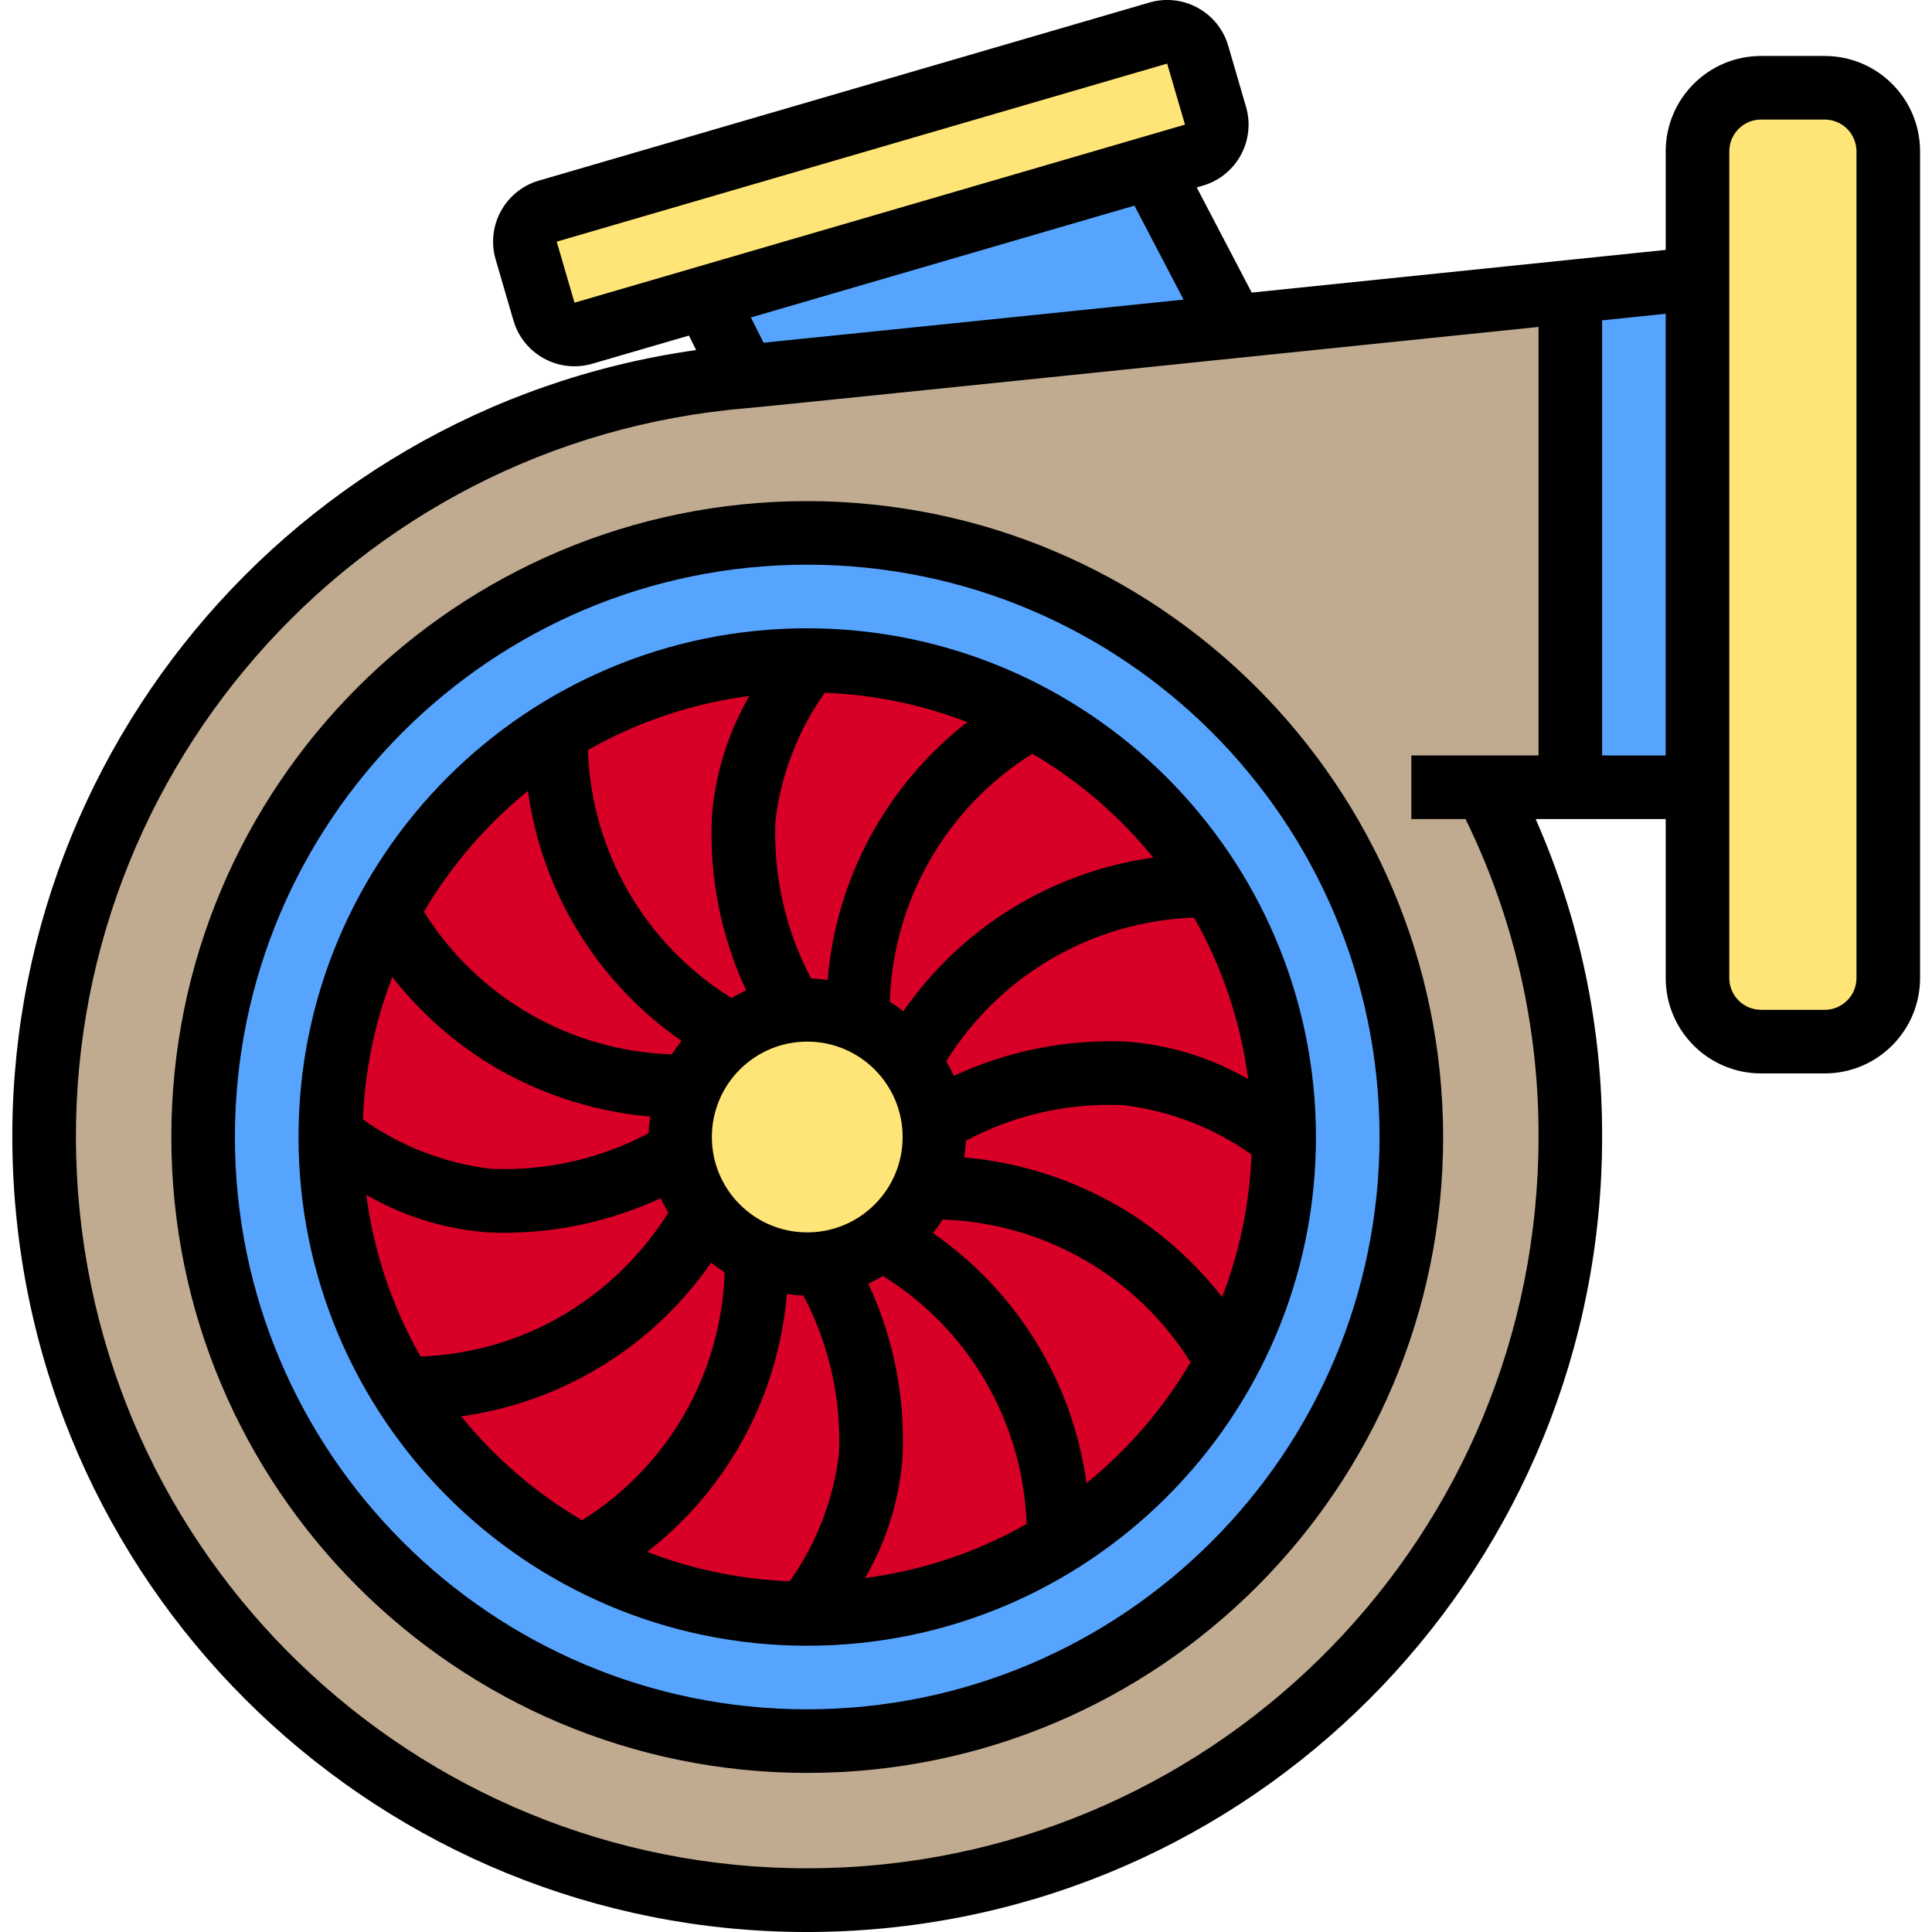 <svg height="486pt" viewBox="-3 0 486 486.11" width="486pt" xmlns="http://www.w3.org/2000/svg"><path d="m472.055 38.082v208c-.027 8.824-7.176 15.973-16 16h-16c-8.824-.027-15.973-7.176-16-16v-208c.027-8.828 7.176-15.977 16-16h16c8.824.023 15.973 7.172 16 16zm0 0" fill="#ffe477"/><path d="m424.055 70.082v128h-32v-124.723zm0 0" fill="#57a4ff"/><path d="m370.613 198.082c14.148 27.172 21.504 57.363 21.441 88 0 104-82.809 189.094-186.77 191.926-103.961 2.832-191.281-77.621-196.945-181.469-5.664-103.848 72.383-193.324 176.035-201.82 2.559-.238 63.281-6.477 122.961-12.559 31.438-3.281 62.559-6.48 84.719-8.801v124.723zm-18.559 88c0-83.949-68.051-152-152-152-83.945 0-152 68.051-152 152 0 83.945 68.055 152 152 152 83.949 0 152-68.055 152-152zm0 0" fill="#c0ab91"/><path d="m200.055 134.082c83.949 0 152 68.051 152 152 0 83.945-68.051 152-152 152-83.945 0-152-68.055-152-152 0-83.949 68.055-152 152-152zm105.84 208.48c20.223-37.812 18.695-83.543-4-119.922-11.148-17.859-26.789-32.48-45.359-42.398-37.809-20.223-83.543-18.699-119.922 4-17.855 11.148-32.477 26.789-42.398 45.359-20.223 37.809-18.695 83.543 4 119.918 11.148 17.859 26.789 32.48 45.359 42.402 37.809 20.219 83.543 18.695 119.922-4 17.859-11.152 32.477-26.793 42.398-45.359zm0 0" fill="#57a4ff"/><path d="m286.453 42.242 20.883 39.918c-59.68 6.082-120.402 12.32-122.961 12.559l-9.922-19.84zm0 0" fill="#57a4ff"/><path d="m302.773 29.121c1.238 4.242-1.195 8.684-5.438 9.918l-10.883 3.203-112 32.637-30.719 8.961c-4.242 1.238-8.684-1.199-9.918-5.438l-4.48-15.363c-1.238-4.238 1.199-8.68 5.438-9.918l153.602-44.801c4.242-1.238 8.684 1.199 9.918 5.441zm0 0" fill="#ffe477"/><path d="m231.816 282.402c.16 1.219.242 2.449.238 3.68-.094 10.105-4.883 19.598-12.961 25.68-4.488 3.352-9.789 5.449-15.359 6.078-1.219.164-2.449.242-3.68.242-10.109-.098-19.598-4.887-25.68-12.961-3.352-4.492-5.449-9.793-6.082-15.359-.16-1.223-.242-2.449-.238-3.68.094-10.109 4.883-19.602 12.961-25.68 4.492-3.352 9.793-5.449 15.359-6.082 1.219-.16 2.449-.242 3.68-.238 10.109.094 19.598 4.883 25.68 12.957 3.352 4.492 5.449 9.793 6.082 15.363zm0 0" fill="#ffe477"/><path d="m301.895 222.641c-11.148-17.859-26.789-32.48-45.359-42.398-37.809-20.223-83.543-18.699-119.922 4-17.855 11.148-32.477 26.789-42.398 45.359-20.223 37.809-18.695 83.543 4 119.918 11.148 17.859 26.789 32.48 45.359 42.402 37.809 20.219 83.543 18.695 119.922-4 17.859-11.152 32.477-26.793 42.398-45.359 20.223-37.812 18.695-83.543-4-119.922zm-98.16 95.199c-1.219.164-2.449.242-3.68.242-10.109-.098-19.598-4.887-25.68-12.961-3.352-4.492-5.449-9.793-6.082-15.359-.16-1.223-.242-2.449-.238-3.68.094-10.109 4.883-19.602 12.961-25.68 4.492-3.352 9.793-5.449 15.359-6.082 1.219-.16 2.449-.242 3.68-.238 10.109.094 19.598 4.883 25.68 12.957 3.352 4.492 5.449 9.793 6.082 15.363.16 1.219.242 2.449.238 3.68-.094 10.105-4.883 19.598-12.961 25.68-4.488 3.352-9.789 5.449-15.359 6.078zm0 0" fill="#d80027"/><path d="m200.055 158.082c-70.691 0-128 57.305-128 128 0 70.691 57.309 128 128 128 70.691 0 128-57.309 128-128-.082-70.66-57.344-127.918-128-128zm87.07 57.703c-25.445 3.52-48.254 17.543-62.887 38.656-1.094-.859-2.23-1.66-3.406-2.402.797-25.48 14.258-48.887 35.879-62.398 11.617 6.828 21.922 15.684 30.414 26.145zm23.875 55.742c-9.344-5.422-19.797-8.652-30.57-9.445-14.973-.664-29.883 2.289-43.473 8.613-.582-1.246-1.227-2.465-1.934-3.648 13.449-21.707 36.84-35.273 62.359-36.168 7.133 12.539 11.758 26.344 13.617 40.648zm-29.344 33.961c-12.688-8.074-27.137-12.973-42.121-14.273.219-1.387.359-2.785.422-4.191 12.188-6.512 25.91-9.605 39.715-8.941 11.586 1.391 22.641 5.656 32.16 12.406-.461 12.281-2.957 24.398-7.387 35.863-6.387-8.172-14.086-15.223-22.789-20.863zm-192.547-4.855c9.344 5.426 19.797 8.656 30.57 9.449 1.457.062 2.879.102 4.297.102 13.539-.039 26.914-3.008 39.199-8.703.535 1.273 1.277 2.398 1.934 3.633-7.359 11.73-17.703 21.297-29.973 27.719-10.035 5.18-21.094 8.078-32.379 8.48-7.148-12.543-11.785-26.363-13.648-40.68zm29.344-33.961c12.684 8.086 27.137 12.98 42.121 14.266-.219 1.387-.359 2.785-.422 4.191-12.203 6.469-25.914 9.559-39.715 8.953-11.586-1.395-22.641-5.656-32.16-12.41.461-12.281 2.957-24.398 7.387-35.863 6.387 8.172 14.09 15.223 22.789 20.863zm81.602 43.41c-13.254 0-24-10.746-24-24 0-13.258 10.746-24 24-24 13.254 0 24 10.742 24 24 0 13.254-10.746 24-24 24zm5.121-63.48c-1.383-.219-2.773-.363-4.168-.426-6.445-12.211-9.531-25.914-8.953-39.711 1.391-11.586 5.656-22.645 12.406-32.16 12.281.461 24.402 2.957 35.867 7.383-20.289 15.762-33.035 39.309-35.145 64.914zm-20.496 2.574c-1.25.582-2.469 1.234-3.648 1.945-21.734-13.441-35.309-36.859-36.168-62.402 12.531-7.125 26.332-11.746 40.633-13.598-5.426 9.348-8.652 19.805-9.441 30.582-.656 14.973 2.301 29.887 8.625 43.473zm10.254 76.387c1.383.219 2.773.359 4.168.422 6.445 12.215 9.531 25.918 8.953 39.711-1.391 11.59-5.656 22.645-12.406 32.16-12.281-.461-24.402-2.953-35.867-7.383 20.289-15.762 33.035-39.309 35.145-64.91zm20.496-2.578c1.25-.582 2.469-1.23 3.648-1.945 21.734 13.445 35.309 36.863 36.168 62.402-12.531 7.129-26.332 11.746-40.633 13.598 5.426-9.348 8.652-19.805 9.441-30.582.656-14.973-2.301-29.883-8.625-43.473zm-85.648-124c3.492 25.457 17.508 48.277 38.633 62.902-.859 1.09-1.66 2.223-2.398 3.395-25.484-.789-48.895-14.246-62.402-35.871 6.832-11.625 15.695-21.926 26.168-30.418zm-16.797 157.383c25.445-3.52 48.254-17.539 62.887-38.656 1.094.859 2.23 1.66 3.406 2.402-.797 25.484-14.258 48.887-35.879 62.398-11.617-6.824-21.918-15.676-30.414-26.137zm157.344 16.801c-3.492-25.457-17.508-48.277-38.633-62.902.859-1.09 1.66-2.227 2.398-3.402 25.484.797 48.895 14.254 62.402 35.883-6.832 11.625-15.695 21.93-26.168 30.422zm0 0"/><path d="m200.055 126.082c-88.367 0-160 71.633-160 160 0 88.363 71.633 160 160 160 88.367 0 160-71.637 160-160-.102-88.324-71.676-159.898-160-160zm0 304c-79.527 0-144-64.473-144-144 0-79.531 64.473-144 144-144 79.527 0 144 64.469 144 144-.094 79.488-64.508 143.906-144 144zm0 0"/><path d="m456.055 14.082h-16c-13.254 0-24 10.742-24 24v24.797l-104.168 10.738-13.832-26.457 1.52-.441c8.484-2.473 13.355-11.355 10.879-19.84l-4.477-15.367c-2.48-8.48-11.359-13.348-19.84-10.871l-153.602 44.801c-8.484 2.473-13.355 11.355-10.879 19.84l4.48 15.367c2.477 8.48 11.359 13.348 19.84 10.871l24.309-7.086 1.816 3.641c-105.777 14.93-181.148 110.352-171.172 216.715 9.977 106.359 101.777 186.102 208.488 181.102 106.711-5 190.652-92.984 190.637-199.809.094-27.547-5.602-54.801-16.719-80h32.719v40c0 13.254 10.746 24 24 24h16c13.254 0 24-10.746 24-24v-208c0-13.258-10.746-24-24-24zm-314.559 62.078-4.48-15.359 153.598-44.801 4.488 15.359zm140.887-24.422 12.359 23.645c-48.086 4.953-90.969 9.363-105.672 10.844l-3.199-6.348zm83.312 154.344c12.18 24.902 18.465 52.277 18.359 80 0 99.664-79.352 181.207-178.977 183.93-99.625 2.719-183.309-74.375-188.75-173.891-5.438-99.512 69.34-185.27 168.672-193.426 3.855-.301 131.461-13.461 199.055-20.438v107.824h-32v16zm34.359-16v-109.48l16-1.656v111.137zm64 56c0 4.418-3.582 8-8 8h-16c-4.418 0-8-3.582-8-8v-208c0-4.418 3.582-8 8-8h16c4.418 0 8 3.582 8 8zm0 0"/></svg>